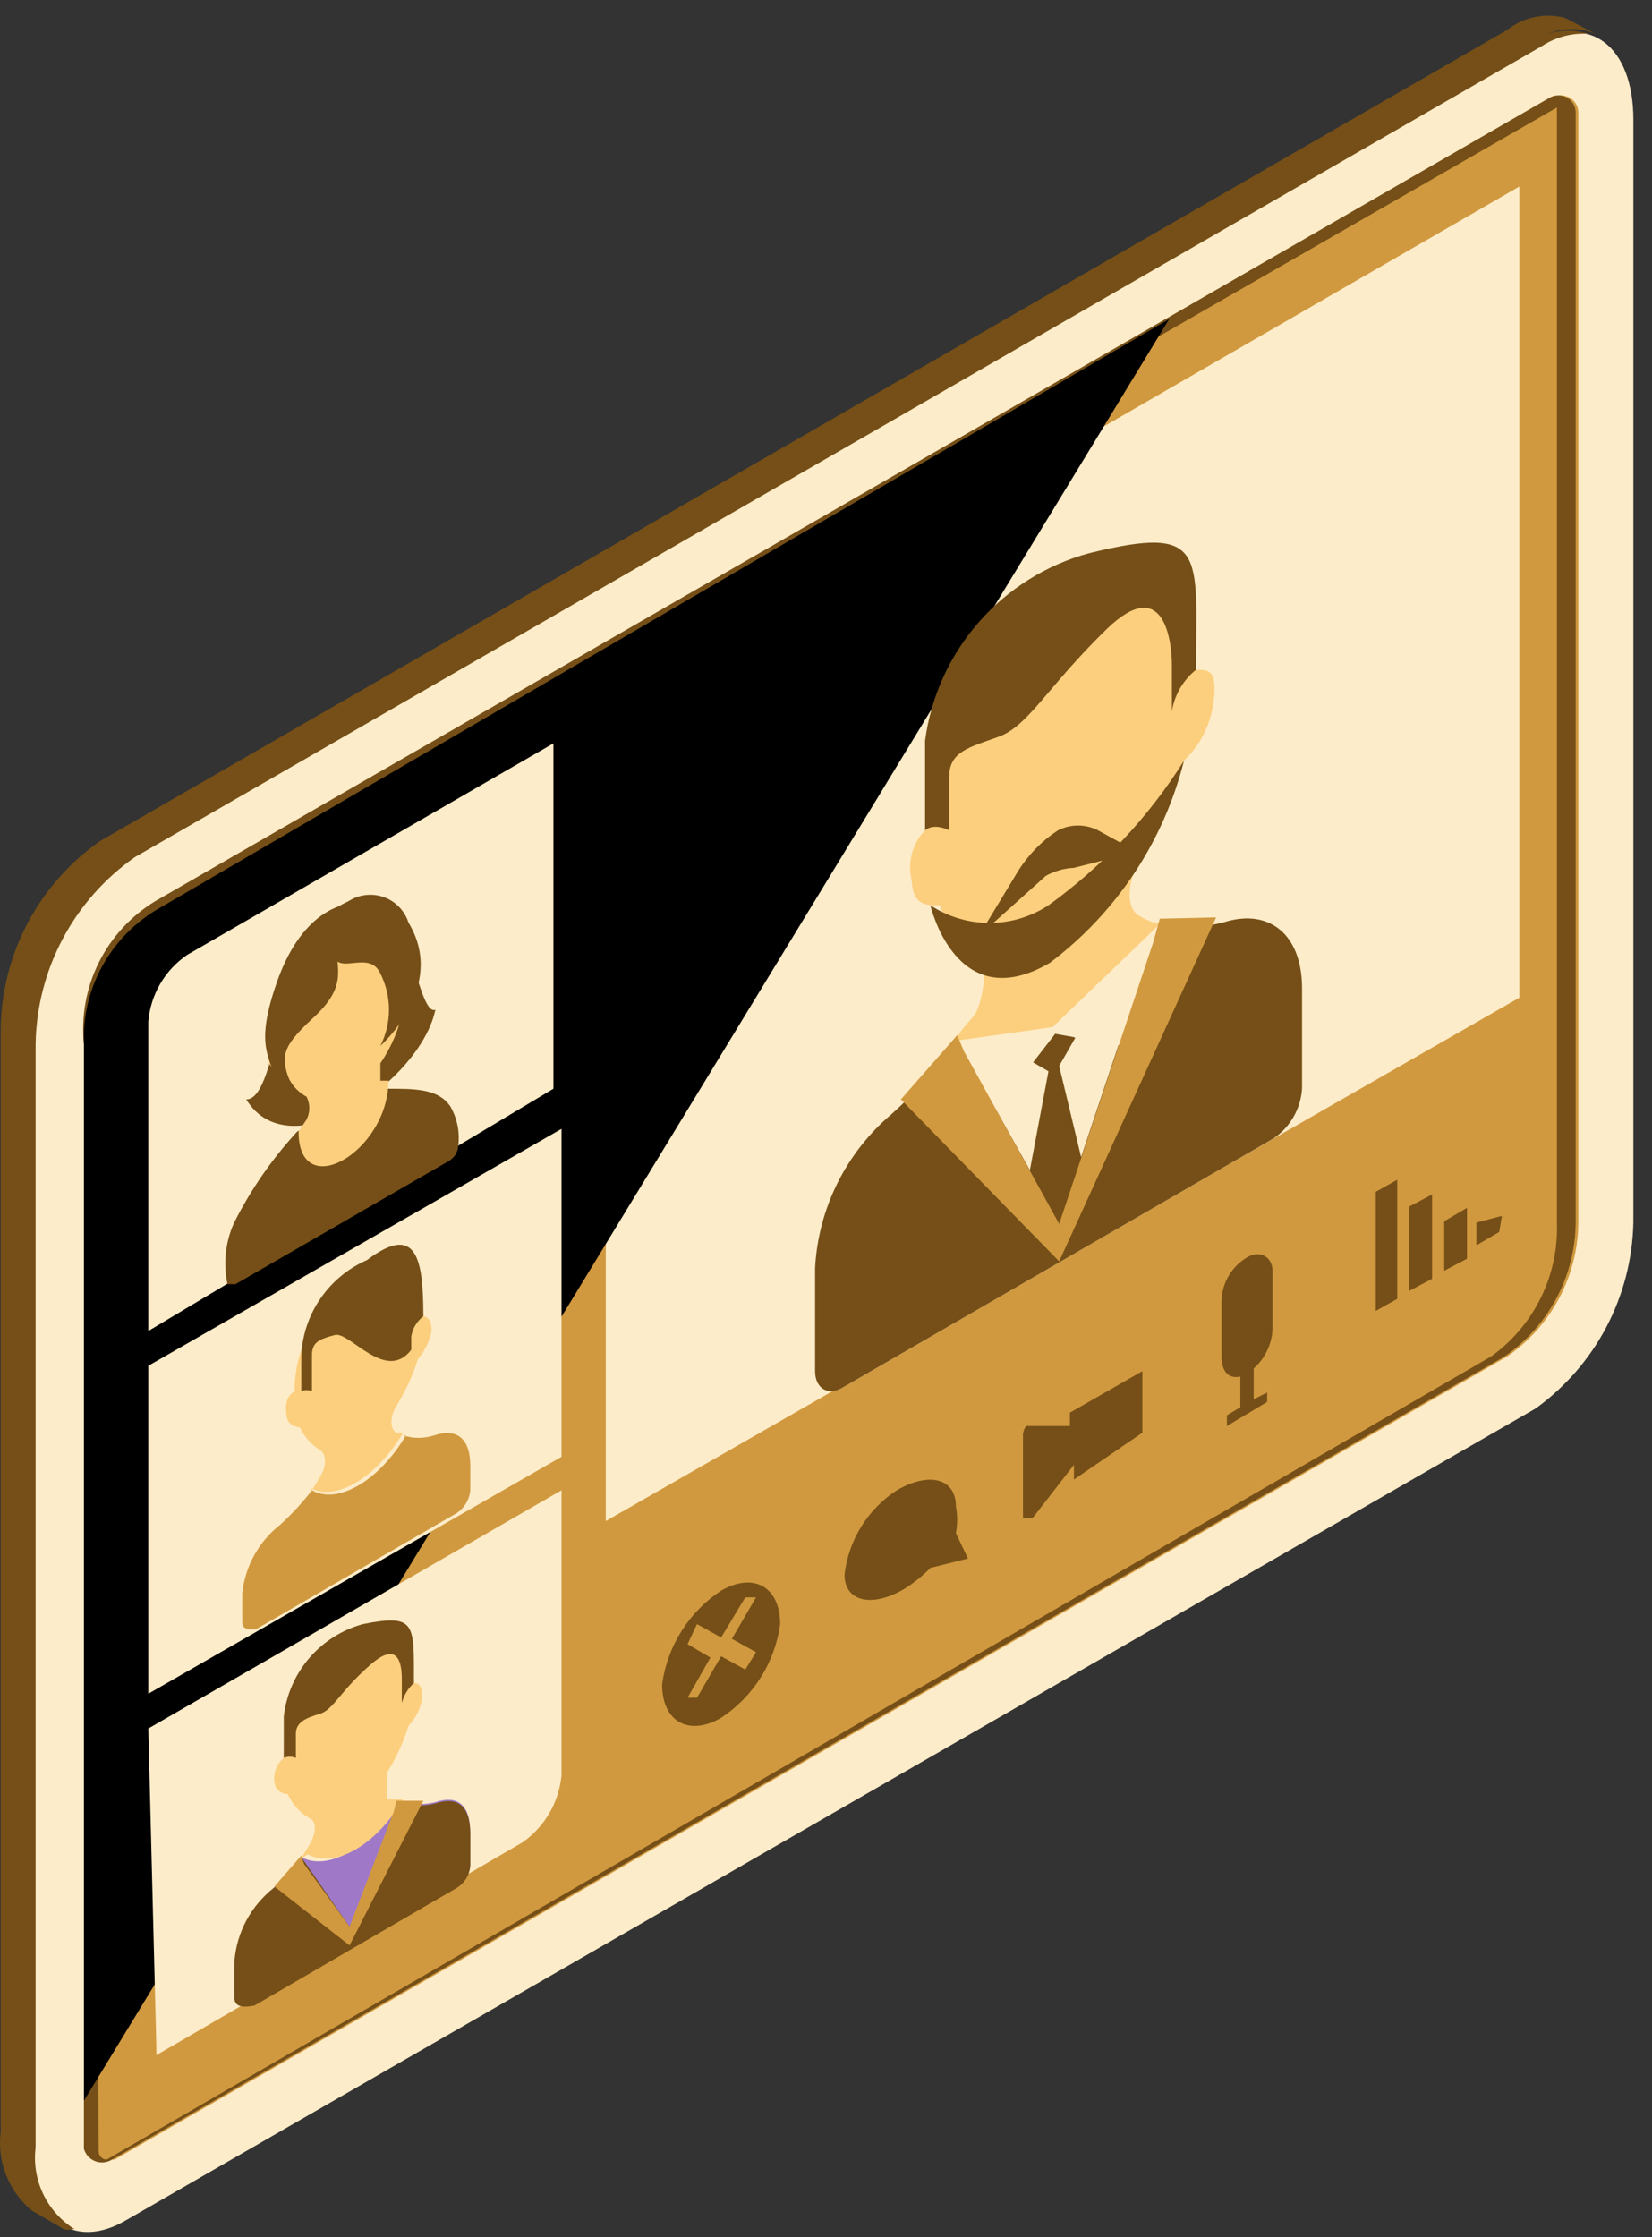 <svg width="82" height="111" viewBox="0 0 82 111" fill="none" xmlns="http://www.w3.org/2000/svg">
<rect x="0" y="0" width="82" height="111" fill="#333333" stroke="none"/>
<path d="M6.296 110.14L76.214 69.892C77.685 68.834 78.89 67.449 79.734 65.847C80.577 64.245 81.036 62.469 81.075 60.66V5.934C81.075 2.281 78.877 0.621 76.214 2.215L6.296 42.462C4.807 43.534 3.591 44.94 2.747 46.567C1.902 48.194 1.453 49.995 1.435 51.827V106.487C1.435 110.074 3.632 111.734 6.296 110.14Z" fill="#FDECC9"/>
<path d="M5.697 107.152L74.816 67.302C75.894 66.558 76.778 65.566 77.392 64.41C78.006 63.255 78.333 61.969 78.345 60.661V5.669C78.358 5.508 78.326 5.347 78.252 5.203C78.179 5.06 78.066 4.94 77.927 4.857C77.789 4.774 77.63 4.731 77.468 4.734C77.307 4.737 77.149 4.784 77.013 4.872V4.872L7.828 44.721C6.701 45.416 5.781 46.397 5.16 47.564C4.54 48.732 4.243 50.043 4.299 51.362V106.155C4.276 106.317 4.295 106.481 4.356 106.632C4.417 106.783 4.516 106.916 4.644 107.017C4.772 107.117 4.924 107.183 5.086 107.207C5.247 107.23 5.412 107.211 5.564 107.152H5.697Z" fill="#D1993F"/>
<path d="M4.165 51.827V106.62C4.205 106.76 4.277 106.888 4.375 106.995C4.473 107.102 4.595 107.185 4.731 107.237C4.867 107.288 5.013 107.307 5.157 107.293C5.302 107.278 5.441 107.23 5.564 107.152V107.152L74.683 67.302C75.761 66.558 76.644 65.566 77.258 64.41C77.873 63.255 78.2 61.969 78.212 60.661V5.669C78.225 5.508 78.193 5.347 78.119 5.203C78.046 5.06 77.933 4.94 77.794 4.857C77.656 4.774 77.497 4.731 77.335 4.734C77.173 4.737 77.016 4.784 76.88 4.872V4.872L7.695 44.721C6.494 45.453 5.526 46.508 4.901 47.766C4.277 49.023 4.022 50.431 4.165 51.827V51.827ZM4.698 51.827C4.586 50.529 4.83 49.225 5.405 48.055C5.98 46.885 6.864 45.893 7.961 45.186L77.279 5.336V60.661C77.326 61.95 77.052 63.231 76.483 64.389C75.914 65.548 75.067 66.549 74.017 67.302L5.297 107.152C5.192 107.152 5.09 107.11 5.015 107.035C4.94 106.96 4.898 106.859 4.898 106.753L4.698 51.827Z" fill="#754F17"/>
<path d="M4.964 41.733L74.815 1.485C75.213 1.17 75.679 0.952 76.176 0.848C76.673 0.744 77.187 0.757 77.678 0.887L79.21 1.684C78.723 1.483 78.193 1.408 77.669 1.466C77.145 1.524 76.644 1.713 76.213 2.016L6.296 42.463C4.806 43.535 3.591 44.941 2.746 46.568C1.902 48.194 1.453 49.996 1.435 51.828V106.488C1.435 108.68 2.3 110.207 3.565 110.606C3.435 110.646 3.296 110.646 3.166 110.606L1.568 109.676C1.004 109.203 0.568 108.596 0.3 107.912C0.033 107.227 -0.058 106.486 0.036 105.757V51.097C0.051 49.258 0.506 47.448 1.363 45.82C2.22 44.191 3.455 42.79 4.964 41.733V41.733Z" fill="#754F17"/>
<path d="M6.096 42.331L75.947 2.083C76.376 1.805 76.861 1.625 77.367 1.556C77.874 1.487 78.389 1.531 78.877 1.685C78.055 1.621 77.236 1.832 76.546 2.282L6.695 42.53C5.195 43.581 3.966 44.971 3.11 46.588C2.253 48.204 1.793 50 1.768 51.828V106.555C1.671 107.343 1.801 108.143 2.143 108.86C2.485 109.578 3.025 110.183 3.699 110.606C2.234 110.606 1.168 108.813 1.168 106.356V51.696C1.199 49.859 1.661 48.056 2.517 46.429C3.372 44.803 4.598 43.4 6.096 42.331Z" fill="#754F17"/>
<path d="M30.069 35.423L75.416 9.256V49.504L30.069 75.472V35.423Z" fill="#FDECC9"/>
<path d="M72.818 59.931L71.686 60.595V63.052L72.818 62.454V59.931ZM71.086 59.266L69.954 59.864V64.048L71.086 63.45V59.266ZM74.549 60.329L73.284 60.661V61.79L74.416 61.126L74.549 60.329ZM68.29 59.133V65.044L69.355 64.447V58.536L68.29 59.133Z" fill="#754F17"/>
<path d="M60.632 67.303V64.514C60.649 64.082 60.773 63.662 60.994 63.291C61.215 62.92 61.526 62.609 61.898 62.388C62.563 61.99 63.163 62.388 63.163 63.053V65.975C63.142 66.341 63.049 66.7 62.889 67.031C62.729 67.361 62.505 67.657 62.23 67.901V69.428L62.896 69.096V69.561L60.899 70.757V70.225L61.565 69.827V68.299C61.032 68.432 60.632 68.1 60.632 67.303Z" fill="#754F17"/>
<path d="M51.044 70.756H53.108V70.092L56.704 68.033V71.088L53.308 73.412V72.682L51.244 75.339H50.778V71.154C50.778 71.154 50.844 70.689 51.044 70.756Z" fill="#754F17"/>
<path d="M44.517 73.944C46.115 73.014 47.447 73.346 47.447 74.741C47.532 75.18 47.532 75.63 47.447 76.069L48.047 77.331L46.182 77.796C45.786 78.206 45.338 78.563 44.85 78.859C43.252 79.788 41.92 79.456 41.92 78.128C42.018 77.283 42.301 76.47 42.75 75.746C43.199 75.023 43.802 74.408 44.517 73.944V73.944Z" fill="#754F17"/>
<path d="M32.865 83.574C32.865 85.434 34.197 86.165 35.795 85.235C36.588 84.713 37.259 84.028 37.764 83.226C38.27 82.424 38.597 81.524 38.725 80.586C38.725 78.726 37.393 77.995 35.795 78.925C35.003 79.447 34.331 80.132 33.826 80.934C33.321 81.736 32.993 82.636 32.865 83.574ZM35.262 82.246L34.13 81.582L34.596 80.586L35.795 81.25L36.994 79.257H37.526L36.328 81.316L37.526 81.98L36.994 82.844L35.795 82.18L34.596 84.239H34.13L35.262 82.246Z" fill="#754F17"/>
<path style="mix-blend-mode:screen" d="M4.166 104.23V51.828C4.11 50.508 4.407 49.197 5.027 48.03C5.648 46.863 6.568 45.881 7.695 45.187L58.036 15.831L4.166 104.23Z" fill="url(#paint0_linear_877:524)"/>
<path d="M44.253 55.282C45.477 54.193 46.572 52.968 47.516 51.629C50.312 53.157 54.774 50.633 57.571 45.851C58.657 46.172 59.813 46.172 60.9 45.851C63.031 45.253 64.629 46.515 64.629 49.172V54.02C64.596 54.508 64.453 54.983 64.211 55.408C63.969 55.833 63.634 56.199 63.23 56.477L41.856 68.831C41.123 69.296 40.457 68.831 40.457 68.034V62.92C40.535 61.456 40.912 60.023 41.564 58.71C42.217 57.397 43.132 56.23 44.253 55.282V55.282Z" fill="#FDECC9"/>
<path d="M40.457 68.034V62.92C40.535 61.456 40.912 60.023 41.564 58.71C42.217 57.397 43.132 56.23 44.253 55.282C45.475 54.191 46.57 52.966 47.516 51.629L52.576 60.662L57.571 45.718C58.656 46.043 59.814 46.043 60.9 45.718C63.031 45.12 64.629 46.382 64.629 49.039V54.02C64.596 54.508 64.453 54.983 64.211 55.408C63.969 55.833 63.634 56.199 63.23 56.477L41.856 68.831C41.123 69.296 40.457 68.897 40.457 68.034Z" fill="#754F17"/>
<path d="M47.514 51.629C47.514 51.164 48.18 50.699 48.446 50.234C48.713 49.769 49.179 47.777 48.446 47.378C47.605 46.766 46.976 45.907 46.648 44.921C45.916 44.921 45.317 44.921 45.25 43.659C45.138 43.195 45.153 42.71 45.294 42.255C45.434 41.799 45.695 41.389 46.049 41.069C45.968 38.661 46.545 36.277 47.718 34.171C48.891 32.065 50.615 30.317 52.708 29.114C57.835 26.125 59.367 29.114 59.367 33.232C60.033 33.232 60.432 33.232 60.232 34.892C60.078 35.981 59.562 36.986 58.767 37.748C58.261 39.478 57.522 41.131 56.57 42.663C55.904 43.858 55.904 45.12 56.57 45.452C56.877 45.642 57.215 45.776 57.569 45.851V45.851C54.772 50.633 50.311 53.156 47.514 51.629V51.629Z" fill="#FCCF7E"/>
<path d="M59.368 33.231C58.727 33.746 58.3 34.48 58.169 35.29C58.169 35.29 58.169 33.962 58.169 32.965C58.169 31.969 57.836 28.383 54.906 31.239C51.977 34.095 51.044 36.021 49.579 36.552C48.114 37.083 47.116 37.283 47.116 38.544C47.116 39.806 47.116 41.201 47.116 41.201C47.116 41.201 46.383 40.803 45.917 41.201V36.751C46.205 34.577 47.129 32.535 48.574 30.881C50.019 29.227 51.92 28.035 54.041 27.453C59.967 25.992 59.368 27.453 59.368 33.231Z" fill="#754F17"/>
<path d="M58.769 37.747C57.763 41.751 55.413 45.29 52.11 47.776C47.449 50.499 46.183 44.92 46.183 44.92C47.053 45.491 48.072 45.796 49.113 45.796C50.155 45.796 51.173 45.491 52.043 44.92C54.726 42.982 57.01 40.547 58.769 37.747Z" fill="#754F17"/>
<path d="M56.437 42.264L54.506 41.202C54.197 41.044 53.854 40.962 53.507 40.962C53.16 40.962 52.818 41.044 52.508 41.202C51.7 41.735 51.018 42.438 50.511 43.261L48.58 46.449L51.909 43.46C52.338 43.222 52.817 43.085 53.307 43.061L56.437 42.264Z" fill="#754F17"/>
<path d="M52.042 53.157L51.242 52.692L52.308 50.898L53.373 51.496L52.574 52.891L53.773 57.872L52.308 61.923L50.843 59.532L52.042 53.157Z" fill="#754F17"/>
<path d="M55.771 51.895L52.375 51.297L49.445 55.083L47.514 51.629L52.242 50.965L57.569 45.851L55.771 51.895Z" fill="#FDECC9"/>
<path d="M52.574 62.587L44.717 54.551L47.514 51.363L47.846 52.16L52.574 60.728L57.235 46.781L57.568 45.585L60.365 45.519L52.574 62.587Z" fill="#D1993F"/>
<path d="M27.871 56.011V72.283L7.362 84.039V67.767L27.871 56.011Z" fill="#FDECC9"/>
<path d="M7.362 85.766L27.871 73.945V88.091C27.809 88.751 27.604 89.389 27.271 89.963C26.937 90.536 26.483 91.031 25.94 91.412L7.761 101.972C7.761 101.972 7.761 101.972 7.761 101.573L7.362 85.766Z" fill="#FDECC9"/>
<path d="M7.362 50.699C7.415 50.037 7.615 49.395 7.95 48.82C8.284 48.245 8.743 47.753 9.293 47.378L27.471 36.884C27.471 36.884 27.471 36.884 27.471 37.283V54.02L7.362 66.041V50.699Z" fill="#FDECC9"/>
<path d="M13.888 75.671C14.471 75.144 15.006 74.566 15.486 73.944V73.944C16.752 74.675 18.816 73.479 20.148 71.221H20.014C20.512 71.383 21.048 71.383 21.546 71.221C22.545 70.889 23.344 71.221 23.344 72.749V73.944C23.324 74.17 23.253 74.388 23.138 74.584C23.023 74.779 22.866 74.946 22.678 75.073L12.69 80.851C12.29 80.851 12.024 80.851 12.024 80.453V79.058C12.093 78.398 12.293 77.759 12.613 77.177C12.933 76.595 13.367 76.083 13.888 75.671V75.671Z" fill="#D1993F"/>
<path d="M15.484 73.945L15.884 73.281C16.217 72.749 16.217 72.151 15.884 71.952C15.451 71.677 15.105 71.286 14.885 70.823C14.885 70.823 14.286 70.823 14.219 70.225C14.152 69.628 14.219 69.296 14.619 69.03C14.623 67.895 14.92 66.78 15.479 65.792C16.039 64.804 16.843 63.975 17.815 63.385C20.212 61.99 20.944 63.385 21.011 65.311C21.011 65.311 21.477 65.311 21.411 66.108C21.299 66.597 21.07 67.053 20.745 67.436C20.486 68.251 20.128 69.032 19.679 69.761C19.346 70.292 19.346 70.89 19.679 71.089H20.145H20.012C18.68 73.347 16.616 74.543 15.351 73.812L15.484 73.945Z" fill="#FCCF7E"/>
<path d="M21.013 65.31C20.695 65.555 20.481 65.911 20.414 66.306C20.414 66.306 20.414 66.306 20.414 66.971C19.149 68.631 17.351 66.041 16.618 66.24C15.886 66.439 15.486 66.572 15.486 67.236C15.486 67.9 15.486 69.029 15.486 69.029C15.402 68.993 15.312 68.974 15.22 68.974C15.128 68.974 15.038 68.993 14.954 69.029V67.303C14.992 66.28 15.319 65.29 15.896 64.444C16.473 63.598 17.277 62.932 18.216 62.521C20.68 60.661 21.013 62.454 21.013 65.31Z" fill="#754F17"/>
<path d="M21.611 50.101C20.879 53.621 14.42 58.137 12.222 54.55C13.887 54.55 13.754 46.581 17.017 44.854C20.28 43.127 20.613 50.499 21.611 50.101Z" fill="#754F17"/>
<path d="M11.623 60.661C12.452 59.019 13.505 57.499 14.753 56.145L17.017 55.083L19.214 54.02C20.612 54.02 21.744 54.02 22.344 54.883C22.696 55.484 22.837 56.186 22.743 56.876C22.731 57.026 22.682 57.171 22.601 57.298C22.52 57.426 22.408 57.531 22.277 57.606L11.69 63.717H11.29C11.071 62.689 11.188 61.618 11.623 60.661V60.661Z" fill="#754F17"/>
<path d="M13.954 51.495C13.954 51.495 13.954 50.964 13.954 50.831C13.949 49.726 14.22 48.637 14.743 47.663C15.266 46.689 16.025 45.86 16.95 45.252C18.615 44.322 20.014 44.655 20.014 47.378C20.014 47.378 20.48 47.378 20.413 48.175C20.496 48.494 20.503 48.829 20.433 49.151C20.364 49.474 20.22 49.776 20.014 50.034C19.829 51.01 19.444 51.938 18.881 52.757C18.881 53.156 18.881 53.488 18.881 53.621H19.281C19.281 57.141 14.82 59.731 14.82 56.145L15.219 55.547C15.307 55.371 15.353 55.178 15.353 54.982C15.353 54.786 15.307 54.593 15.219 54.418C14.742 54.165 14.384 53.736 14.22 53.222C14.22 53.222 14.22 53.222 14.22 53.222C14.22 53.222 13.355 53.089 13.355 52.691C13.314 52.454 13.35 52.21 13.458 51.995C13.566 51.78 13.739 51.605 13.954 51.495V51.495Z" fill="#FCCF7E"/>
<path d="M16.684 46.714C16.684 48.108 17.283 48.905 15.552 50.499C13.821 52.093 13.954 52.492 14.487 53.953C15.019 55.414 13.821 54.683 13.754 54.418C13.754 52.425 12.422 52.492 13.754 48.706C15.086 44.92 17.35 44.854 17.35 44.854L16.684 46.714Z" fill="#754F17"/>
<path d="M16.484 46.979C16.484 48.706 18.282 46.979 18.881 48.308C19.162 48.864 19.308 49.478 19.308 50.101C19.308 50.724 19.162 51.338 18.881 51.894C18.881 51.894 22.21 48.972 20.279 45.784C20.12 45.282 19.768 44.863 19.3 44.62C18.831 44.377 18.285 44.33 17.782 44.489C17.279 44.647 16.859 44.999 16.616 45.466C16.372 45.933 16.325 46.477 16.484 46.979V46.979Z" fill="#754F17"/>
<path d="M13.354 93.869C13.969 93.375 14.508 92.793 14.952 92.142V92.142C16.284 92.873 18.348 91.677 19.68 89.419H20.012C20.537 89.549 21.086 89.549 21.611 89.419C22.609 89.087 23.342 89.419 23.342 90.947V92.474C23.332 92.702 23.266 92.925 23.15 93.122C23.034 93.318 22.871 93.484 22.676 93.603L12.621 99.448C12.222 99.448 11.955 99.448 11.955 99.049V97.522C11.918 96.168 12.421 94.854 13.354 93.869V93.869Z" fill="url(#paint1_radial_877:524)"/>
<path d="M11.624 99.049V97.522C11.649 96.828 11.816 96.146 12.113 95.517C12.411 94.889 12.834 94.329 13.356 93.869C13.971 93.375 14.51 92.793 14.954 92.142L17.351 95.596L20.015 89.485C20.539 89.615 21.088 89.615 21.613 89.485C22.612 89.153 23.344 89.485 23.344 91.013V92.541C23.334 92.769 23.268 92.991 23.152 93.188C23.036 93.385 22.873 93.55 22.678 93.67L12.623 99.514C11.891 99.647 11.624 99.514 11.624 99.049Z" fill="#754F17"/>
<path d="M14.952 92.209L15.351 91.545C15.684 91.013 15.751 90.349 15.351 90.216C14.881 89.936 14.509 89.519 14.286 89.021C14.286 89.021 13.687 89.021 13.62 88.423C13.59 88.201 13.617 87.975 13.699 87.766C13.78 87.557 13.914 87.371 14.086 87.228C14.056 86.078 14.345 84.943 14.92 83.947C15.496 82.951 16.337 82.132 17.349 81.582C19.746 80.188 20.479 81.582 20.545 83.508C20.856 83.508 20.989 83.774 20.945 84.305C20.861 84.805 20.629 85.268 20.279 85.634C20.02 86.449 19.662 87.23 19.213 87.958C19.213 88.556 19.213 89.154 19.213 89.287H19.679H20.012C18.681 91.545 16.616 92.74 15.285 92.01L14.952 92.209Z" fill="#FCCF7E"/>
<path d="M20.545 83.508C20.253 83.775 20.045 84.121 19.945 84.504V83.375C19.945 82.91 19.945 81.249 18.414 82.578C16.882 83.906 16.549 84.836 15.884 85.035C15.218 85.234 14.685 85.434 14.685 86.031V87.227C14.591 87.185 14.489 87.163 14.385 87.163C14.282 87.163 14.18 87.185 14.086 87.227V85.168C14.207 84.1 14.646 83.093 15.346 82.276C16.046 81.459 16.976 80.87 18.014 80.585C20.678 80.054 20.545 80.585 20.545 83.508Z" fill="#754F17"/>
<path d="M17.35 96.525L13.621 93.603L14.952 92.075L15.085 92.474L17.35 95.595L19.547 89.883L19.68 89.352H21.012L17.35 96.525Z" fill="#D1993F"/>
<defs>
<linearGradient id="paint0_linear_877:524" x1="72.619" y1="-4.027" x2="-31.278" y2="118.444" gradientUnits="userSpaceOnUse">
<stop/>
<stop offset="1"/>
</linearGradient>
<radialGradient id="paint1_radial_877:524" cx="0" cy="0" r="1" gradientUnits="userSpaceOnUse" gradientTransform="translate(1.774 34.6) rotate(150.178) scale(9.081 9.012)">
<stop offset="0.01" stop-color="white"/>
<stop offset="0.16" stop-color="#E6D7F0"/>
<stop offset="0.28" stop-color="#D7BDE7"/>
<stop offset="0.36" stop-color="#D1B4E3"/>
<stop offset="0.48" stop-color="#C4A4DC"/>
<stop offset="0.71" stop-color="#A17BC9"/>
<stop offset="0.72" stop-color="#9F79C8"/>
<stop offset="0.99" stop-color="#9F79C8"/>
<stop offset="1" stop-color="#9F79C8"/>
</radialGradient>
</defs>
</svg>
